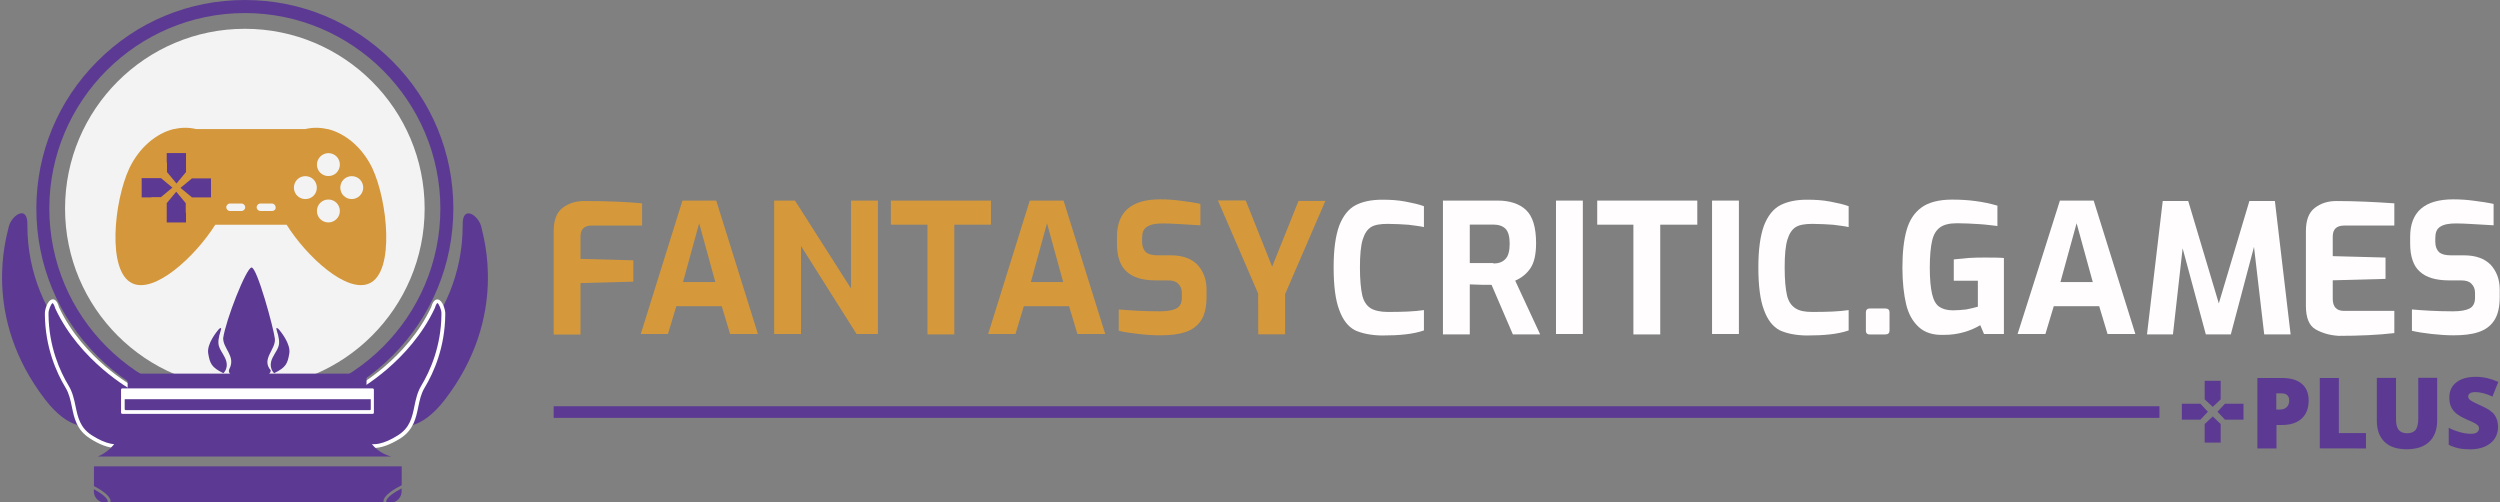 <?xml version="1.0" encoding="utf-8"?>
<!-- Generator: Adobe Illustrator 26.0.2, SVG Export Plug-In . SVG Version: 6.00 Build 0)  -->
<svg version="1.1" id="Layer_1" xmlns="http://www.w3.org/2000/svg" xmlns:xlink="http://www.w3.org/1999/xlink" x="0px" y="0px"
	 viewBox="0 0 2813 565" style="enable-background:new 0 0 2813 565;" xml:space="preserve">
<rect x="0" y="0" width="2813" height="565" fill="#808080" stroke="none"/>
<style type="text/css">
	.st0{fill:#D5993B;}
	.st1{fill:#FFFDFD;}
	.st2{fill:#F3F3F3;}
	.st3{fill:#5C3A93;}
	.st4{fill-rule:evenodd;clip-rule:evenodd;fill:#5C3A93;}
	.st5{fill:#FFFFFF;}
	.st6{fill-rule:evenodd;clip-rule:evenodd;fill:#FFFFFF;}
	.st7{fill:#D4973B;}
</style>
<g>
	<g id="Layer_8">
	</g>
	<g id="Layer_2_00000133521277198903792900000004264997322566940317_">
	</g>
	<g id="Layer_3">
	</g>
	<g id="Layer_5">
	</g>
	<g id="Layer_4">
	</g>
	<g id="Layer_6">
	</g>
	<g id="Layer_10">
	</g>
	<g id="Layer_9">
	</g>
	<g id="Layer_7">
	</g>
	<g id="Layer_11">
		<g id="svg_2">
			<g id="svg_3">
				<path id="svg_4" class="st0" d="M623,260.1c0-12,3.1-20.8,9.9-26.1c6.8-5.2,14.6-7.8,24.5-7.8c27.1,0,48.5,1,65.1,2.6v25h-56.8
					c-4.2,0-7.3,1-9.4,3.1c-2.1,2.1-3.1,5.2-3.1,8.9v25.5l59.4,1.6v24l-59.4,1.6v57.9H623C623,376.3,623,260.1,623,260.1z"/>
				<path id="svg_5" class="st0" d="M767.9,225.7h38l46.9,150.1h-31.3l-9.4-31.3H761l-9.4,31.3H721L767.9,225.7z M804.9,317.4
					l-18.2-66.2l-18.2,66.2H804.9L804.9,317.4z"/>
				<path id="svg_6" class="st0" d="M870.5,225.7h24l63.1,99v-99h30.2v150.1h-24l-62.5-99v99h-30.2V225.7H870.5z"/>
				<path id="svg_7" class="st0" d="M1043.6,252.8h-41.2v-27.1H1115v27.1h-41.2v123.5h-30.2L1043.6,252.8L1043.6,252.8z"/>
				<path id="svg_8" class="st0" d="M1158.7,225.7h38l46.9,150.1h-31.3l-9.4-31.3H1152l-9.4,31.3h-30.7
					C1111.8,375.8,1158.7,225.7,1158.7,225.7z M1196.3,317.4l-18.2-66.2l-18.2,66.2H1196.3L1196.3,317.4z"/>
				<path id="svg_9" class="st0" d="M1281.2,375.8c-8.9-1-16.2-2.1-22.4-3.6v-24c12,1,27.1,2.1,45.9,2.1c8.3,0,14.6-1,18.8-3.1
					c4.2-2.1,6.3-6.3,6.3-12v-5.7c0-4.7-1.6-7.8-4.2-10.4s-6.3-3.6-11.5-3.6h-13c-15.1,0-26.1-3.1-33.4-9.9
					c-7.3-6.3-10.9-17.2-10.9-31.8v-7.3c0-28.1,16.2-42.2,48.5-42.2c7.8,0,15.6,0.5,23.5,1.6c8.3,1,15.6,2.1,21.9,3.6v24
					c-18.8-1-32.3-2.1-42.2-2.1c-7.8,0-13.6,1-17.7,3.6c-4.2,2.6-5.7,6.8-5.7,13v4.2c0,5.2,1.6,8.9,4.2,11.5
					c3.1,2.6,7.3,3.6,13.6,3.6h14.6c13,0,22.9,3.6,29.7,10.4c6.8,7.3,10.4,16.7,10.4,28.1v8.3c0,11.5-2.1,20.3-6.3,26.6
					c-4.2,6.3-9.9,10.4-17.7,13c-7.8,2.6-17.2,3.6-28.1,3.6C1297.9,377.3,1289.6,376.8,1281.2,375.8L1281.2,375.8z"/>
				<path id="svg_10" class="st0" d="M1415.7,330.4l-45.3-104.8h31.3l29.7,74.5l29.7-74h30.2L1446,330.9v45.3h-30.2
					C1415.7,376.3,1415.7,330.4,1415.7,330.4z"/>
				<path id="svg_11" class="st1" d="M1524.6,371.6c-7.8-4.2-13.6-11.5-17.7-22.9c-4.2-10.9-6.3-27.1-6.3-47.9
					c0-19.8,2.1-35.4,6.3-46.9c4.2-10.9,10.4-18.8,18.2-22.9s17.7-6.3,30.2-6.3c9.4,0,17.7,0.5,26.1,2.1c8.3,1.6,15.1,3.1,20.8,5.2
					v23.5c-4.2-1-9.9-1.6-17.2-2.6c-7.3-0.5-15.1-1-23.5-1s-14.6,1-18.8,3.6c-4.2,2.6-7.3,7.3-9.4,14.1s-3.1,17.2-3.1,31.3
					s1,24,2.6,31.3c1.6,6.8,4.7,11.5,9.4,14.6c4.2,2.6,10.9,4.2,19.3,4.2c16.7,0,30.2-0.5,40.7-2.1v22.9c-12,4.2-27.6,5.7-47.4,5.7
					C1542.9,377.3,1532.4,375.2,1524.6,371.6z"/>
				<path id="svg_12" class="st1" d="M1623.6,225.7h62c13,0,24,3.6,31.3,10.4c7.8,7.3,11.5,19.8,11.5,37.5c0,12.5-2.1,21.9-6.3,28.1
					c-4.2,6.3-9.9,10.9-17.2,14.1l28.1,60.5h-30.7l-24-55.8c-6.3,0-14.6,0-24.5-0.5v56.3h-30.2L1623.6,225.7L1623.6,225.7z
					 M1680.4,296.5c5.7,0,10.4-1.6,13.6-5.2c3.1-3.1,4.7-8.9,4.7-17.2c0-7.8-1.6-13.6-4.7-16.7s-7.8-4.7-13.6-4.7h-26.6V296h26.6
					V296.5z"/>
				<path id="svg_13" class="st1" d="M1750.8,225.7h30.2v150.1h-30.2V225.7z"/>
				<path id="svg_14" class="st1" d="M1838.4,252.8h-41.2v-27.1h112.6v27.1h-41.7v123.5h-30.2V252.8H1838.4z"/>
				<path id="svg_15" class="st1" d="M1926.4,225.7h30.2v150.1h-30.2V225.7z"/>
				<path id="svg_16" class="st1" d="M2002.5,371.6c-7.8-4.2-13.6-11.5-17.7-22.9c-4.2-10.9-6.3-27.1-6.3-47.9
					c0-19.8,2.1-35.4,6.3-46.9c4.2-10.9,10.4-18.8,18.2-22.9s17.7-6.3,30.2-6.3c9.4,0,17.7,0.5,26.1,2.1c8.3,1.6,15.1,3.1,20.8,5.2
					v23.5c-4.2-1-9.9-1.6-17.2-2.6c-7.3-0.5-15.1-1-23.5-1c-8.3,0-14.6,1-18.8,3.6c-4.2,2.6-7.3,7.3-9.4,14.1
					c-2.1,6.8-3.1,17.2-3.1,31.3s1,24,2.6,31.3c1.6,6.8,4.7,11.5,9.4,14.6c4.7,3.1,10.9,4.2,19.3,4.2c16.7,0,30.2-0.5,40.7-2.1v22.9
					c-12,4.2-27.6,5.7-47.4,5.7C2020.2,377.3,2010.3,375.2,2002.5,371.6z"/>
				<path id="svg_17" class="st1" d="M2100.5,375.2c-0.5-0.5-1-1.6-1-3.1v-20.8c0-2.6,1.6-4.2,4.2-4.2h17.7c3.1,0,4.7,1.6,4.7,4.2
					v20.8c0,2.6-1.6,4.2-4.7,4.2h-17.7C2102.1,376.3,2101,375.8,2100.5,375.2z"/>
				<path id="svg_18" class="st1" d="M2158.9,367.9c-6.8-6.3-11.5-14.6-14.1-25.5s-4.2-25-4.2-41.2c0-17.2,1.6-31.3,4.7-42.2
					s8.3-19.3,16.7-25.5c7.8-5.7,19.3-8.9,34.4-8.9c9.4,0,18.2,0.5,26.1,1.6c7.8,1,16.2,2.6,25,5.2v22.9c-5.2-0.5-12-1.6-20.3-2.1
					s-16.7-1-25-1c-8.9,0-15.1,1.6-19.3,4.7c-4.2,3.1-7.3,7.8-8.9,15.1c-1.6,6.8-2.6,17.2-2.6,30.2s1,22.9,2.6,29.7
					c1.6,6.8,4.2,11.5,7.8,14.1s8.9,4.2,15.6,4.2c5.2,0,10.4-0.5,15.1-1c5.2-1,9.4-2.1,13-3.1v-29.2h-27.1v-24
					c4.2-0.5,9.4-1,16.2-1.6c6.8-0.5,13-0.5,18.8-0.5c8.3,0,15.6,0,21.4,0.5v85.5h-22.4l-4.2-9.9c-5.2,3.1-10.9,5.7-18.2,7.8
					c-7.3,2.1-14.6,3.1-22.4,3.1C2175,377.3,2165.7,374.2,2158.9,367.9L2158.9,367.9z"/>
				<path id="svg_19" class="st1" d="M2317.8,225.7h38l46.9,150.1h-31.3l-9.4-31.3h-51.1l-9.4,31.3h-31.3
					C2270.4,375.8,2317.8,225.7,2317.8,225.7z M2354.8,317.4l-18.2-66.2l-18.2,66.2H2354.8L2354.8,317.4z"/>
				<path id="svg_20" class="st1" d="M2547.7,376.3l-11.5-98.5l-26.1,98.5H2482l-26.1-96.9l-10.9,96.9h-29.2l17.7-150.1h28.7
					l34.4,115.2l34.4-115.2h28.7l17.7,150.1H2547.7z"/>
				<path id="svg_21" class="st1" d="M2605.5,370.6c-7.3-4.2-10.9-13-10.9-26.6v-83.9c0-12,3.1-20.8,9.9-26.1
					c6.8-5.2,14.6-7.8,24.5-7.8c20.8,0,42.2,1,65.1,2.6v25h-56.3c-8.9,0-13,4.2-13,12.5v21.9l59.4,1.6v24l-59.4,1.6v20.8
					c0,8.9,4.2,13.6,12.5,13.6h56.8v25c-18.2,2.1-39.1,3.1-62.5,3.1C2621.2,377.3,2612.8,374.7,2605.5,370.6L2605.5,370.6z"/>
				<path id="svg_22" class="st1" d="M2736.3,375.8c-8.9-1-16.2-2.1-22.4-3.6v-24c12,1,27.1,2.1,45.9,2.1c8.3,0,14.6-1,18.8-3.1
					s6.3-6.3,6.3-12v-5.7c0-4.7-1.6-7.8-4.2-10.4c-2.6-2.6-6.3-3.6-11.5-3.6h-13c-15.1,0-26.1-3.1-33.4-9.9
					c-7.3-6.3-10.9-17.2-10.9-31.8v-7.3c0-28.1,16.2-42.2,48.5-42.2c7.8,0,15.6,0.5,23.5,1.6c7.8,1,15.6,2.1,21.9,3.6v24
					c-18.8-1-32.3-2.1-42.2-2.1c-7.8,0-13.6,1-17.7,3.6c-4.2,2.6-5.7,6.8-5.7,13v4.2c0,5.2,1.6,8.9,4.2,11.5
					c3.1,2.6,7.3,3.6,13.6,3.6h14.6c13,0,22.9,3.6,29.7,10.4c6.8,7.3,10.4,16.7,10.4,28.1v8.3c0,11.5-2.1,20.3-6.3,26.6
					c-4.2,6.3-9.9,10.4-17.7,13s-17.2,3.6-28.1,3.6C2753.5,377.3,2745.2,376.8,2736.3,375.8L2736.3,375.8z"/>
			</g>
		</g>
	</g>
</g>
<g>
	<g>
		<g>
			<circle class="st2" cx="275.5" cy="234.7" r="202.3"/>
		</g>
		<g>
			<g>
				<g>
					<path class="st3" d="M541.9,256.7c-2.3-13.9-21.9-27.5-21.3-3.6c0.3,113.8-92.2,172.4-96.7,177.2
						C403.8,452,448,518,500.5,449.8C572.9,355.6,543.2,264.8,541.9,256.7z M30.8,253c0.6-23.9-18.9-10.3-21.3,3.6
						c-1.4,8.1-31.1,99,41.4,193.1c52.4,68.1,96.7,2.2,76.6-19.5C123,425.4,30.5,366.8,30.8,253z"/>
				</g>
			</g>
			<g>
				<g>
					<g>
						<g>
							<path class="st4" d="M400.7,437.8c3.6-1.9,59.3-33.6,86.4-91.5c5.1-17.6,12,1.2,11.7,6.3c-0.2,3.9,1.5,42.1-23,82.6
								c-11.1,18.4-4.1,41.8-26.6,56.2C387.5,531,384.8,446.4,400.7,437.8z"/>
						</g>
					</g>
				</g>
				<g>
					<g>
						<g>
							<path class="st5" d="M420.4,504.1c-4.6,0-8.9-1-12.7-3.1c-12.8-7-17.4-24.4-17.4-38.3c0-13.1,3.7-23.6,9.4-26.7l0,0
								c2.4-1.3,58.2-32.2,85.5-90.5c0.6-2.1,2.7-9.3,7.6-8.5c5.4,0.9,8.4,12.3,8.2,15.8c0,0.3,0,0.8,0,1.5
								c-0.4,36.6-12.9,64.9-23.3,82.1c-4,6.7-5.5,13.9-7.1,21.6c-2.6,12.7-5.4,25.8-20.1,35.3C439,500.4,429,504.1,420.4,504.1z
								 M401.7,439.6c-4.1,2.3-7.1,11.9-7.1,23c0,12.7,4,28.5,15.2,34.6c9.5,5.2,22.3,2.6,38.3-7.6c13.2-8.5,15.7-20.2,18.2-32.6
								c1.6-7.7,3.3-15.7,7.7-23c10.1-16.8,22.3-44.2,22.7-79.9c0-0.8,0-1.3,0-1.7c0.2-3.4-3-11.2-4.6-11.4c0,0-1.3,0.5-2.9,5.8
								C461.1,406.7,404.1,438.3,401.7,439.6L401.7,439.6z"/>
						</g>
					</g>
				</g>
			</g>
			<g>
				<g>
					<g>
						<g>
							<path class="st4" d="M150.6,437.8c-3.6-1.9-59.3-33.6-86.4-91.5c-5.1-17.6-12,1.2-11.7,6.3c0.2,3.9-1.5,42.1,23,82.6
								c11.1,18.4,4.1,41.8,26.6,56.2C163.8,531,166.5,446.4,150.6,437.8z"/>
						</g>
					</g>
				</g>
				<g>
					<g>
						<g>
							<path class="st5" d="M130.9,504.1c-8.6,0-18.6-3.6-29.9-10.9c-14.7-9.5-17.5-22.6-20.1-35.3c-1.6-7.7-3.1-15-7.1-21.6
								c-10.4-17.2-22.9-45.5-23.3-82.1c0-0.7,0-1.2,0-1.5c-0.2-3.6,2.8-14.9,8.2-15.8c5-0.9,7,6.4,7.7,8.8
								c27.2,58,83,88.9,85.4,90.2l0,0c5.7,3.1,9.4,13.6,9.4,26.7c0,13.9-4.6,31.3-17.4,38.3C139.7,503,135.5,504.1,130.9,504.1z
								 M59.2,341.1c-1.6,0.2-4.8,8-4.6,11.4c0,0.3,0,0.9,0,1.7c0.4,35.7,12.6,63.2,22.7,79.9c4.4,7.3,6.1,15.3,7.7,23
								c2.6,12.4,5,24.1,18.2,32.6c15.9,10.2,28.8,12.8,38.3,7.6c11.2-6.1,15.2-21.9,15.2-34.6c0-11.1-3-20.7-7.1-23
								c-2.4-1.3-59.4-32.9-87.3-92.4C60.6,341.5,59.2,341.1,59.2,341.1z"/>
						</g>
					</g>
				</g>
			</g>
		</g>
		<g>
			<g>
				<path class="st3" d="M275.5,469.4c-62.7,0-121.6-24.4-165.9-68.7S40.9,297.4,40.9,234.8c0-62.7,24.4-121.6,68.7-165.9
					C153.8,24.4,212.8,0,275.5,0s121.6,24.4,165.9,68.7s68.7,103.3,68.7,165.9c0,62.7-24.4,121.6-68.7,165.9
					C397.1,444.9,338.1,469.4,275.5,469.4z M275.5,14.7c-121.3,0-220,98.7-220,220s98.7,220,220,220s220-98.7,220-220
					C495.4,113.4,396.7,14.7,275.5,14.7z"/>
			</g>
		</g>
		<g>
			<path class="st4" d="M109.9,513.7c0,0,30.7-10.5,29.7-50.1h268c0,0-2.8,40.4,32.7,50.1H109.9z"/>
		</g>
		<g>
			<g>
				<path class="st3" d="M308.5,419.9c0,0-7.5-6.2-1.6-17.8c5.9-11.5,10.3-12.3,4.3-31.1c-1.1-3.4,1.7-1.6,2.9,0
					c1.2,1.6,13.3,15.6,11.4,26.8C323.6,409.1,321.8,413.4,308.5,419.9z"/>
			</g>
			<g>
				<path class="st3" d="M251.3,419.9c0,0,7.5-6.2,1.6-17.8c-5.9-11.5-10.3-12.3-4.3-31.1c1.1-3.4-1.7-1.6-2.9,0
					s-13.3,15.6-11.4,26.8S238,413.4,251.3,419.9z"/>
			</g>
			<g>
				<path class="st4" d="M283,301c-6.1,0.7-28.9,58.9-31.9,79.5c-0.1,11.9,14.3,20.3,7.1,34.4c-7.1,14.1,45.4,16.7,46.5,1.8
					c-11.2-12.7,5.9-23.5,4.6-35.6C307.9,369.1,289.1,300.3,283,301z"/>
			</g>
		</g>
		<g>
			<rect x="143.6" y="420.4" class="st4" width="268.8" height="21.5"/>
		</g>
		<g>
			<path class="st6" d="M419.3,465.7H137.7c-0.8,0-1.5-0.7-1.5-1.5v-25.7c0-0.8,0.7-1.5,1.5-1.5h281.5c0.8,0,1.5,0.7,1.5,1.5v25.7
				C420.7,465.1,420.1,465.7,419.3,465.7z"/>
		</g>
		<g>
			<path class="st7" d="M282,214.5h0.4C282.3,214.5,282.3,214.5,282,214.5C282.3,214.5,282.3,214.5,282,214.5z"/>
		</g>
		<g>
			<circle class="st3" cx="204.3" cy="207.7" r="50.9"/>
		</g>
		<g>
			<path class="st7" d="M419,189.4c-11-23.2-30.1-39.2-50.2-44.2l0,0H368c-8-1.9-16.4-1.9-24.4,0h-123c-8-1.9-16.4-1.9-24.4,0h-0.8
				l0,0c-19.8,4.9-38.8,20.9-49.9,44.2c-17.1,36.5-25.5,116.1,3.4,129.4c25.1,11.8,70.4-29.7,93.3-65.9h80.3
				c22.5,35.8,67.8,77.7,93.3,65.9C444.5,305.5,436.1,225.9,419,189.4z M187.6,182.9v-10.7h11h10.7v10.7v10.7l-10.7,12.9l-10.7-12.9
				v-10.7H187.6z M170.4,222.1h-11v-11v-10.7h11h10.7l12.9,10.7l-12.9,10.7h-10.7V222.1z M209.3,239.3v11h-10.7h-11v-11v-10.7
				l10.7-12.9l10.7,12.9v10.7H209.3z M237.4,211.1v11h-10.7H216l-12.9-10.7l12.9-10.7h10.7h10.7V211.1z M271.7,237.4h-12.9
				c-2.3,0-4.2-1.9-4.2-4.2s1.9-4.2,4.2-4.2h12.9c2.3,0,4.2,1.9,4.2,4.2C275.9,235.5,274,237.4,271.7,237.4z M305.9,237.4H293
				c-2.3,0-4.2-1.9-4.2-4.2s1.9-4.2,4.2-4.2h12.9c2.3,0,4.2,1.9,4.2,4.2C310.5,235.5,308.6,237.4,305.9,237.4z M369.5,172.3
				c7.2,0,12.9,5.7,12.9,12.9s-5.7,12.9-12.9,12.9s-12.9-5.7-12.9-12.9S362.7,172.3,369.5,172.3z M343.6,224
				c-7.2,0-12.9-5.7-12.9-12.9s5.7-12.9,12.9-12.9s12.9,5.7,12.9,12.9C356.6,218.3,350.9,224,343.6,224z M369.5,250.3
				c-7.2,0-12.9-5.7-12.9-12.9s5.7-12.9,12.9-12.9s12.9,5.7,12.9,12.9C382.5,244.2,376.8,250.3,369.5,250.3z M395.8,224
				c-7.2,0-12.9-5.7-12.9-12.9s5.7-12.9,12.9-12.9s12.9,5.7,12.9,12.9C408.7,218.3,402.6,224,395.8,224z"/>
		</g>
		<g>
			<path class="st3" d="M416.1,461.5H141.5c-0.6,0-1.2-0.5-1.2-1.2v-11c0-0.1,0-0.1,0.1-0.1h276.7c0.1,0,0.1,0,0.1,0.1v11
				C417.3,461,416.8,461.5,416.1,461.5z"/>
		</g>
		<g>
			<g>
				<path class="st3" d="M451.9,553v-3.5c-8.1,4.3-17,10.2-17.3,14.4c0,0.3-0.1,0.9,0.5,1.7h4.2C446.2,565.6,451.9,559.9,451.9,553z
					"/>
			</g>
			<g>
				<path class="st3" d="M124.4,563.7c0,0.6,0,1.2-0.2,1.9h307.5c-0.2-0.7-0.2-1.4-0.2-1.9c0.5-6.7,13.2-14.1,20.5-17.7v-20.9
					c0-0.2-0.2-0.4-0.4-0.4H106.1c-0.2,0-0.4,0.2-0.4,0.4v21.8C113,550.7,124,557.5,124.4,563.7z"/>
			</g>
			<g>
				<path class="st3" d="M121.2,563.9c-0.3-3.9-8-9.3-15.6-13.5v2.6c0,6.9,5.7,12.6,12.6,12.6h2.5
					C121.3,564.8,121.3,564.2,121.2,563.9z"/>
			</g>
		</g>
	</g>
</g>
<g>
	<path class="st3" d="M2597.7,450.5c0,8.8-2.6,15.8-7.9,20.5c-5.2,4.8-12.7,7.2-22.2,7.2h-6.1v26.4H2540v-79.3h27.4
		c10,0,17.6,2.2,22.6,6.6C2595.1,436.1,2597.7,442.5,2597.7,450.5z M2561.5,460.8h3.9c3.2,0,5.8-0.9,7.6-2.7
		c1.9-1.8,2.8-4.3,2.8-7.5c0-5.3-3-8-8.9-8h-5.6v18.2H2561.5z"/>
	<path class="st3" d="M2610.2,504.5v-79.2h21.5v62h30.5v17.3L2610.2,504.5L2610.2,504.5z"/>
	<path class="st3" d="M2742.3,425.3V473c0,10.3-3,18.4-8.8,24s-14.3,8.5-25.5,8.5c-10.9,0-19.1-2.7-24.9-8.3
		c-5.8-5.6-8.7-13.4-8.7-23.9v-48.1h21.6v46.5c0,5.6,1,9.7,3.1,12.1c2.1,2.5,5.2,3.7,9.3,3.7c4.4,0,7.5-1.3,9.6-3.7
		c1.9-2.5,3-6.6,3-12.3v-46.4h21.3V425.3z"/>
	<path class="st3" d="M2810.8,480.4c0,4.9-1.3,9.3-3.7,13.1c-2.5,3.7-6.1,6.7-10.9,8.9c-4.7,2.1-10.2,3.2-16.5,3.2
		c-5.3,0-9.7-0.4-13.3-1.2c-3.6-0.8-7.4-2.1-11.1-3.9v-19.1c4.1,2.1,8.4,3.7,12.8,4.9c4.4,1.2,8.5,1.8,12.1,1.8c3.2,0,5.6-0.5,7-1.7
		s2.2-2.6,2.2-4.3c0-1-0.3-2.1-0.9-2.8c-0.6-0.8-1.6-1.7-2.8-2.5c-1.3-0.8-4.8-2.6-10.6-5c-5.2-2.3-9-4.7-11.6-6.8
		c-2.6-2.2-4.5-4.8-5.7-7.6c-1.3-2.8-1.8-6.2-1.8-10.2c0-7.2,2.7-13.1,8-17.1c5.3-4.1,12.7-6.1,22-6.1c8.3,0,16.5,1.9,25.1,5.7
		l-6.6,16.5c-7.4-3.4-13.8-5-19.3-5c-2.8,0-4.8,0.5-6.1,1.4c-1.3,1-1.9,2.2-1.9,3.6c0,1.6,0.8,3,2.5,4.1c1.6,1.3,5.9,3.5,13.1,6.7
		c6.8,3.1,11.6,6.3,14.2,10C2809.5,470.6,2810.8,475.1,2810.8,480.4z"/>
</g>
<g>
	<polygon class="st3" points="2498.7,449.4 2489.8,457.8 2480.7,449.4 2480.7,428.5 2498.7,428.5 	"/>
</g>
<g>
	<polygon class="st3" points="2480.7,477.1 2489.8,468.6 2498.7,477.1 2498.7,498 2480.7,498 	"/>
</g>
<g>
	<polygon class="st3" points="2503.5,472.2 2495.1,463.3 2503.5,454.3 2524.4,454.3 2524.4,472.2 	"/>
</g>
<g>
	<polygon class="st3" points="2475.9,454.3 2484.3,463.3 2475.9,472.2 2455,472.2 2455,454.3 	"/>
</g>
<g>
	<rect x="623" y="457.1" class="st3" width="1806.8" height="13.1"/>
</g>
</svg>
